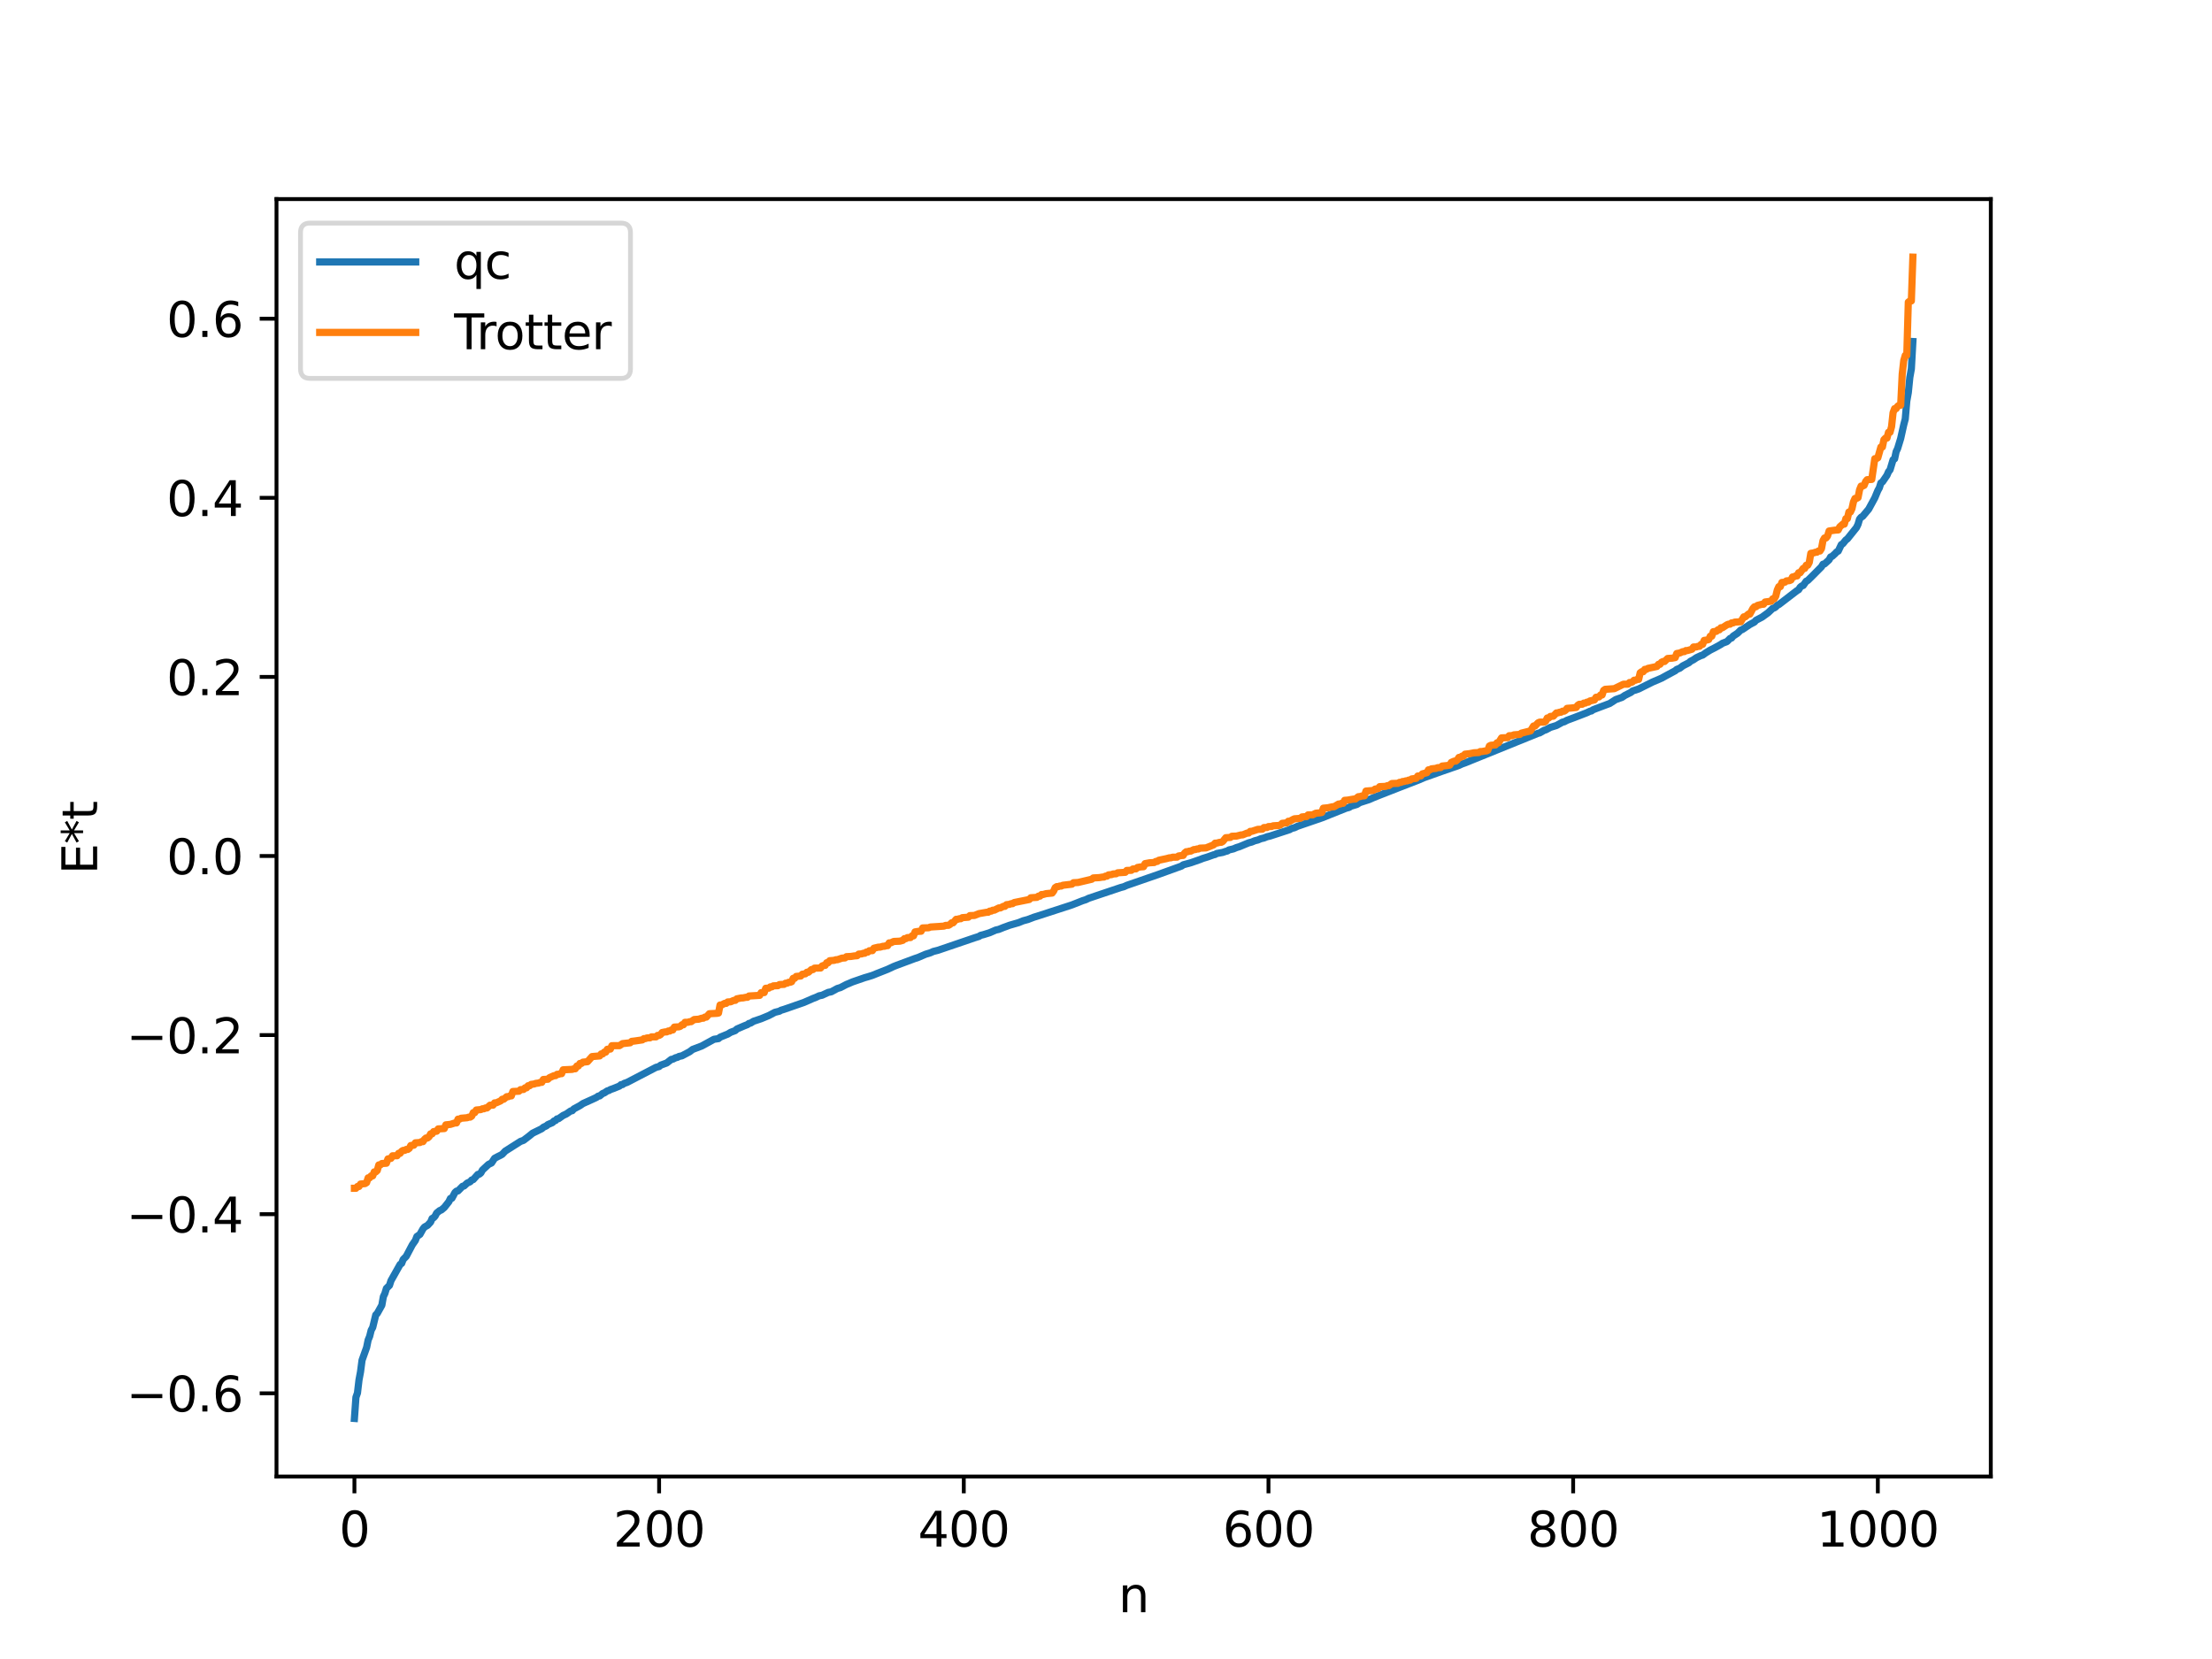 <?xml version="1.0" encoding="utf-8" standalone="no"?>
<!DOCTYPE svg PUBLIC "-//W3C//DTD SVG 1.1//EN"
  "http://www.w3.org/Graphics/SVG/1.1/DTD/svg11.dtd">
<svg xmlns:xlink="http://www.w3.org/1999/xlink" width="460.8pt" height="345.6pt" viewBox="0 0 460.8 345.6" xmlns="http://www.w3.org/2000/svg" version="1.1">
 <defs>
  <style type="text/css">*{stroke-linejoin: round; stroke-linecap: butt}</style>
 </defs>
 <g id="figure_1">
  <g id="patch_1">
   <path d="M 0 345.6 
L 460.8 345.6 
L 460.8 0 
L 0 0 
z
" style="fill: #ffffff"/>
  </g>
  <g id="axes_1">
   <g id="patch_2">
    <path d="M 57.6 307.584 
L 414.72 307.584 
L 414.72 41.472 
L 57.6 41.472 
z
" style="fill: #ffffff"/>
   </g>
   <g id="matplotlib.axis_1">
    <g id="xtick_1">
     <g id="line2d_1">
      <defs>
       <path id="ma402e6941b" d="M 0 0 
L 0 3.5 
" style="stroke: #000000; stroke-width: 0.8"/>
      </defs>
      <g>
       <use xlink:href="#ma402e6941b" x="73.833" y="307.584" style="stroke: #000000; stroke-width: 0.8"/>
      </g>
     </g>
     <g id="text_1">
      <!-- 0 -->
      <g transform="translate(70.651 322.182) scale(0.1 -0.1)">
       <defs>
        <path id="DejaVuSans-30" d="M 2034 4250 
Q 1547 4250 1301 3770 
Q 1056 3291 1056 2328 
Q 1056 1369 1301 889 
Q 1547 409 2034 409 
Q 2525 409 2770 889 
Q 3016 1369 3016 2328 
Q 3016 3291 2770 3770 
Q 2525 4250 2034 4250 
z
M 2034 4750 
Q 2819 4750 3233 4129 
Q 3647 3509 3647 2328 
Q 3647 1150 3233 529 
Q 2819 -91 2034 -91 
Q 1250 -91 836 529 
Q 422 1150 422 2328 
Q 422 3509 836 4129 
Q 1250 4750 2034 4750 
z
" transform="scale(0.016)"/>
       </defs>
       <use xlink:href="#DejaVuSans-30"/>
      </g>
     </g>
    </g>
    <g id="xtick_2">
     <g id="line2d_2">
      <g>
       <use xlink:href="#ma402e6941b" x="137.304" y="307.584" style="stroke: #000000; stroke-width: 0.8"/>
      </g>
     </g>
     <g id="text_2">
      <!-- 200 -->
      <g transform="translate(127.76 322.182) scale(0.1 -0.1)">
       <defs>
        <path id="DejaVuSans-32" d="M 1228 531 
L 3431 531 
L 3431 0 
L 469 0 
L 469 531 
Q 828 903 1448 1529 
Q 2069 2156 2228 2338 
Q 2531 2678 2651 2914 
Q 2772 3150 2772 3378 
Q 2772 3750 2511 3984 
Q 2250 4219 1831 4219 
Q 1534 4219 1204 4116 
Q 875 4013 500 3803 
L 500 4441 
Q 881 4594 1212 4672 
Q 1544 4750 1819 4750 
Q 2544 4750 2975 4387 
Q 3406 4025 3406 3419 
Q 3406 3131 3298 2873 
Q 3191 2616 2906 2266 
Q 2828 2175 2409 1742 
Q 1991 1309 1228 531 
z
" transform="scale(0.016)"/>
       </defs>
       <use xlink:href="#DejaVuSans-32"/>
       <use xlink:href="#DejaVuSans-30" x="63.623"/>
       <use xlink:href="#DejaVuSans-30" x="127.246"/>
      </g>
     </g>
    </g>
    <g id="xtick_3">
     <g id="line2d_3">
      <g>
       <use xlink:href="#ma402e6941b" x="200.775" y="307.584" style="stroke: #000000; stroke-width: 0.8"/>
      </g>
     </g>
     <g id="text_3">
      <!-- 400 -->
      <g transform="translate(191.231 322.182) scale(0.1 -0.1)">
       <defs>
        <path id="DejaVuSans-34" d="M 2419 4116 
L 825 1625 
L 2419 1625 
L 2419 4116 
z
M 2253 4666 
L 3047 4666 
L 3047 1625 
L 3713 1625 
L 3713 1100 
L 3047 1100 
L 3047 0 
L 2419 0 
L 2419 1100 
L 313 1100 
L 313 1709 
L 2253 4666 
z
" transform="scale(0.016)"/>
       </defs>
       <use xlink:href="#DejaVuSans-34"/>
       <use xlink:href="#DejaVuSans-30" x="63.623"/>
       <use xlink:href="#DejaVuSans-30" x="127.246"/>
      </g>
     </g>
    </g>
    <g id="xtick_4">
     <g id="line2d_4">
      <g>
       <use xlink:href="#ma402e6941b" x="264.246" y="307.584" style="stroke: #000000; stroke-width: 0.8"/>
      </g>
     </g>
     <g id="text_4">
      <!-- 600 -->
      <g transform="translate(254.702 322.182) scale(0.1 -0.1)">
       <defs>
        <path id="DejaVuSans-36" d="M 2113 2584 
Q 1688 2584 1439 2293 
Q 1191 2003 1191 1497 
Q 1191 994 1439 701 
Q 1688 409 2113 409 
Q 2538 409 2786 701 
Q 3034 994 3034 1497 
Q 3034 2003 2786 2293 
Q 2538 2584 2113 2584 
z
M 3366 4563 
L 3366 3988 
Q 3128 4100 2886 4159 
Q 2644 4219 2406 4219 
Q 1781 4219 1451 3797 
Q 1122 3375 1075 2522 
Q 1259 2794 1537 2939 
Q 1816 3084 2150 3084 
Q 2853 3084 3261 2657 
Q 3669 2231 3669 1497 
Q 3669 778 3244 343 
Q 2819 -91 2113 -91 
Q 1303 -91 875 529 
Q 447 1150 447 2328 
Q 447 3434 972 4092 
Q 1497 4750 2381 4750 
Q 2619 4750 2861 4703 
Q 3103 4656 3366 4563 
z
" transform="scale(0.016)"/>
       </defs>
       <use xlink:href="#DejaVuSans-36"/>
       <use xlink:href="#DejaVuSans-30" x="63.623"/>
       <use xlink:href="#DejaVuSans-30" x="127.246"/>
      </g>
     </g>
    </g>
    <g id="xtick_5">
     <g id="line2d_5">
      <g>
       <use xlink:href="#ma402e6941b" x="327.717" y="307.584" style="stroke: #000000; stroke-width: 0.8"/>
      </g>
     </g>
     <g id="text_5">
      <!-- 800 -->
      <g transform="translate(318.173 322.182) scale(0.1 -0.1)">
       <defs>
        <path id="DejaVuSans-38" d="M 2034 2216 
Q 1584 2216 1326 1975 
Q 1069 1734 1069 1313 
Q 1069 891 1326 650 
Q 1584 409 2034 409 
Q 2484 409 2743 651 
Q 3003 894 3003 1313 
Q 3003 1734 2745 1975 
Q 2488 2216 2034 2216 
z
M 1403 2484 
Q 997 2584 770 2862 
Q 544 3141 544 3541 
Q 544 4100 942 4425 
Q 1341 4750 2034 4750 
Q 2731 4750 3128 4425 
Q 3525 4100 3525 3541 
Q 3525 3141 3298 2862 
Q 3072 2584 2669 2484 
Q 3125 2378 3379 2068 
Q 3634 1759 3634 1313 
Q 3634 634 3220 271 
Q 2806 -91 2034 -91 
Q 1263 -91 848 271 
Q 434 634 434 1313 
Q 434 1759 690 2068 
Q 947 2378 1403 2484 
z
M 1172 3481 
Q 1172 3119 1398 2916 
Q 1625 2713 2034 2713 
Q 2441 2713 2670 2916 
Q 2900 3119 2900 3481 
Q 2900 3844 2670 4047 
Q 2441 4250 2034 4250 
Q 1625 4250 1398 4047 
Q 1172 3844 1172 3481 
z
" transform="scale(0.016)"/>
       </defs>
       <use xlink:href="#DejaVuSans-38"/>
       <use xlink:href="#DejaVuSans-30" x="63.623"/>
       <use xlink:href="#DejaVuSans-30" x="127.246"/>
      </g>
     </g>
    </g>
    <g id="xtick_6">
     <g id="line2d_6">
      <g>
       <use xlink:href="#ma402e6941b" x="391.188" y="307.584" style="stroke: #000000; stroke-width: 0.8"/>
      </g>
     </g>
     <g id="text_6">
      <!-- 1000 -->
      <g transform="translate(378.463 322.182) scale(0.1 -0.1)">
       <defs>
        <path id="DejaVuSans-31" d="M 794 531 
L 1825 531 
L 1825 4091 
L 703 3866 
L 703 4441 
L 1819 4666 
L 2450 4666 
L 2450 531 
L 3481 531 
L 3481 0 
L 794 0 
L 794 531 
z
" transform="scale(0.016)"/>
       </defs>
       <use xlink:href="#DejaVuSans-31"/>
       <use xlink:href="#DejaVuSans-30" x="63.623"/>
       <use xlink:href="#DejaVuSans-30" x="127.246"/>
       <use xlink:href="#DejaVuSans-30" x="190.869"/>
      </g>
     </g>
    </g>
    <g id="text_7">
     <!-- n -->
     <g transform="translate(232.991 335.861) scale(0.1 -0.1)">
      <defs>
       <path id="DejaVuSans-6e" d="M 3513 2113 
L 3513 0 
L 2938 0 
L 2938 2094 
Q 2938 2591 2744 2837 
Q 2550 3084 2163 3084 
Q 1697 3084 1428 2787 
Q 1159 2491 1159 1978 
L 1159 0 
L 581 0 
L 581 3500 
L 1159 3500 
L 1159 2956 
Q 1366 3272 1645 3428 
Q 1925 3584 2291 3584 
Q 2894 3584 3203 3211 
Q 3513 2838 3513 2113 
z
" transform="scale(0.016)"/>
      </defs>
      <use xlink:href="#DejaVuSans-6e"/>
     </g>
    </g>
   </g>
   <g id="matplotlib.axis_2">
    <g id="ytick_1">
     <g id="line2d_7">
      <defs>
       <path id="maadad57248" d="M 0 0 
L -3.5 0 
" style="stroke: #000000; stroke-width: 0.8"/>
      </defs>
      <g>
       <use xlink:href="#maadad57248" x="57.6" y="290.244" style="stroke: #000000; stroke-width: 0.8"/>
      </g>
     </g>
     <g id="text_8">
      <!-- −0.6 -->
      <g transform="translate(26.317 294.043) scale(0.1 -0.1)">
       <defs>
        <path id="DejaVuSans-2212" d="M 678 2272 
L 4684 2272 
L 4684 1741 
L 678 1741 
L 678 2272 
z
" transform="scale(0.016)"/>
        <path id="DejaVuSans-2e" d="M 684 794 
L 1344 794 
L 1344 0 
L 684 0 
L 684 794 
z
" transform="scale(0.016)"/>
       </defs>
       <use xlink:href="#DejaVuSans-2212"/>
       <use xlink:href="#DejaVuSans-30" x="83.789"/>
       <use xlink:href="#DejaVuSans-2e" x="147.412"/>
       <use xlink:href="#DejaVuSans-36" x="179.199"/>
      </g>
     </g>
    </g>
    <g id="ytick_2">
     <g id="line2d_8">
      <g>
       <use xlink:href="#maadad57248" x="57.6" y="252.935" style="stroke: #000000; stroke-width: 0.8"/>
      </g>
     </g>
     <g id="text_9">
      <!-- −0.4 -->
      <g transform="translate(26.317 256.734) scale(0.1 -0.1)">
       <use xlink:href="#DejaVuSans-2212"/>
       <use xlink:href="#DejaVuSans-30" x="83.789"/>
       <use xlink:href="#DejaVuSans-2e" x="147.412"/>
       <use xlink:href="#DejaVuSans-34" x="179.199"/>
      </g>
     </g>
    </g>
    <g id="ytick_3">
     <g id="line2d_9">
      <g>
       <use xlink:href="#maadad57248" x="57.6" y="215.626" style="stroke: #000000; stroke-width: 0.8"/>
      </g>
     </g>
     <g id="text_10">
      <!-- −0.2 -->
      <g transform="translate(26.317 219.426) scale(0.1 -0.1)">
       <use xlink:href="#DejaVuSans-2212"/>
       <use xlink:href="#DejaVuSans-30" x="83.789"/>
       <use xlink:href="#DejaVuSans-2e" x="147.412"/>
       <use xlink:href="#DejaVuSans-32" x="179.199"/>
      </g>
     </g>
    </g>
    <g id="ytick_4">
     <g id="line2d_10">
      <g>
       <use xlink:href="#maadad57248" x="57.6" y="178.318" style="stroke: #000000; stroke-width: 0.8"/>
      </g>
     </g>
     <g id="text_11">
      <!-- 0.0 -->
      <g transform="translate(34.697 182.117) scale(0.1 -0.1)">
       <use xlink:href="#DejaVuSans-30"/>
       <use xlink:href="#DejaVuSans-2e" x="63.623"/>
       <use xlink:href="#DejaVuSans-30" x="95.41"/>
      </g>
     </g>
    </g>
    <g id="ytick_5">
     <g id="line2d_11">
      <g>
       <use xlink:href="#maadad57248" x="57.6" y="141.009" style="stroke: #000000; stroke-width: 0.8"/>
      </g>
     </g>
     <g id="text_12">
      <!-- 0.2 -->
      <g transform="translate(34.697 144.809) scale(0.1 -0.1)">
       <use xlink:href="#DejaVuSans-30"/>
       <use xlink:href="#DejaVuSans-2e" x="63.623"/>
       <use xlink:href="#DejaVuSans-32" x="95.41"/>
      </g>
     </g>
    </g>
    <g id="ytick_6">
     <g id="line2d_12">
      <g>
       <use xlink:href="#maadad57248" x="57.6" y="103.701" style="stroke: #000000; stroke-width: 0.8"/>
      </g>
     </g>
     <g id="text_13">
      <!-- 0.4 -->
      <g transform="translate(34.697 107.5) scale(0.1 -0.1)">
       <use xlink:href="#DejaVuSans-30"/>
       <use xlink:href="#DejaVuSans-2e" x="63.623"/>
       <use xlink:href="#DejaVuSans-34" x="95.41"/>
      </g>
     </g>
    </g>
    <g id="ytick_7">
     <g id="line2d_13">
      <g>
       <use xlink:href="#maadad57248" x="57.6" y="66.392" style="stroke: #000000; stroke-width: 0.8"/>
      </g>
     </g>
     <g id="text_14">
      <!-- 0.6 -->
      <g transform="translate(34.697 70.191) scale(0.1 -0.1)">
       <use xlink:href="#DejaVuSans-30"/>
       <use xlink:href="#DejaVuSans-2e" x="63.623"/>
       <use xlink:href="#DejaVuSans-36" x="95.41"/>
      </g>
     </g>
    </g>
    <g id="text_15">
     <!-- E*t -->
     <g transform="translate(20.238 182.148) rotate(-90) scale(0.1 -0.1)">
      <defs>
       <path id="DejaVuSans-45" d="M 628 4666 
L 3578 4666 
L 3578 4134 
L 1259 4134 
L 1259 2753 
L 3481 2753 
L 3481 2222 
L 1259 2222 
L 1259 531 
L 3634 531 
L 3634 0 
L 628 0 
L 628 4666 
z
" transform="scale(0.016)"/>
       <path id="DejaVuSans-2a" d="M 3009 3897 
L 1888 3291 
L 3009 2681 
L 2828 2375 
L 1778 3009 
L 1778 1831 
L 1422 1831 
L 1422 3009 
L 372 2375 
L 191 2681 
L 1313 3291 
L 191 3897 
L 372 4206 
L 1422 3572 
L 1422 4750 
L 1778 4750 
L 1778 3572 
L 2828 4206 
L 3009 3897 
z
" transform="scale(0.016)"/>
       <path id="DejaVuSans-74" d="M 1172 4494 
L 1172 3500 
L 2356 3500 
L 2356 3053 
L 1172 3053 
L 1172 1153 
Q 1172 725 1289 603 
Q 1406 481 1766 481 
L 2356 481 
L 2356 0 
L 1766 0 
Q 1100 0 847 248 
Q 594 497 594 1153 
L 594 3053 
L 172 3053 
L 172 3500 
L 594 3500 
L 594 4494 
L 1172 4494 
z
" transform="scale(0.016)"/>
      </defs>
      <use xlink:href="#DejaVuSans-45"/>
      <use xlink:href="#DejaVuSans-2a" x="63.184"/>
      <use xlink:href="#DejaVuSans-74" x="113.184"/>
     </g>
    </g>
   </g>
   <g id="line2d_14">
    <path d="M 73.833 295.488 
L 74.15 291.07 
L 74.467 290.183 
L 74.785 287.472 
L 75.102 285.79 
L 75.42 283.366 
L 76.372 280.703 
L 76.689 279.157 
L 77.006 278.385 
L 77.324 277.111 
L 77.641 276.535 
L 78.276 273.924 
L 78.593 273.602 
L 79.545 271.9 
L 79.862 270.11 
L 80.18 269.443 
L 80.497 268.394 
L 81.132 267.77 
L 81.449 266.787 
L 83.353 263.403 
L 83.671 263.187 
L 83.988 262.367 
L 84.623 261.72 
L 85.892 259.317 
L 86.527 258.411 
L 86.844 257.585 
L 87.479 257.144 
L 88.114 256.004 
L 88.431 255.615 
L 89.066 255.264 
L 89.7 254.582 
L 90.018 253.831 
L 90.335 253.677 
L 90.653 253.314 
L 90.97 252.694 
L 91.605 252.179 
L 91.922 252.072 
L 92.557 251.539 
L 93.509 250.332 
L 93.826 249.667 
L 94.143 249.617 
L 94.778 248.425 
L 95.096 248.134 
L 95.413 248.088 
L 96.365 247.121 
L 96.682 247.053 
L 97.317 246.461 
L 97.952 246.178 
L 98.269 245.807 
L 98.586 245.725 
L 99.539 244.657 
L 99.856 244.597 
L 100.173 244.342 
L 100.491 243.75 
L 101.76 242.573 
L 102.395 242.26 
L 103.029 241.301 
L 103.664 240.959 
L 104.299 240.646 
L 104.616 240.463 
L 105.251 239.797 
L 108.424 237.78 
L 109.059 237.552 
L 110.329 236.579 
L 110.963 236.061 
L 112.867 235.127 
L 113.185 234.835 
L 113.82 234.539 
L 114.137 234.269 
L 114.772 233.997 
L 115.089 233.862 
L 115.406 233.523 
L 115.724 233.43 
L 116.041 233.09 
L 116.358 233.041 
L 117.31 232.369 
L 117.945 232.077 
L 118.897 231.426 
L 119.215 231.377 
L 119.532 231.013 
L 120.801 230.33 
L 121.436 229.894 
L 123.34 229.037 
L 124.292 228.588 
L 124.61 228.348 
L 124.927 228.302 
L 125.562 227.783 
L 125.879 227.683 
L 126.514 227.249 
L 126.831 227.179 
L 127.148 226.983 
L 127.783 226.759 
L 128.735 226.374 
L 129.053 226.247 
L 129.37 225.955 
L 129.687 225.936 
L 130.005 225.7 
L 130.639 225.482 
L 136.669 222.345 
L 137.304 222.181 
L 137.621 221.9 
L 138.891 221.435 
L 139.843 220.692 
L 140.16 220.651 
L 140.795 220.325 
L 141.112 220.276 
L 141.429 220.082 
L 142.064 219.944 
L 143.651 219.101 
L 144.286 218.616 
L 146.19 217.895 
L 148.729 216.503 
L 149.681 216.361 
L 149.998 216.075 
L 151.267 215.554 
L 151.585 215.433 
L 152.22 215.044 
L 153.172 214.693 
L 153.489 214.373 
L 155.076 213.689 
L 155.71 213.443 
L 156.028 213.199 
L 156.345 213.139 
L 156.98 212.748 
L 158.567 212.216 
L 160.153 211.558 
L 161.423 210.886 
L 162.375 210.648 
L 162.692 210.457 
L 163.327 210.265 
L 167.453 208.834 
L 169.357 208 
L 169.991 207.759 
L 170.626 207.453 
L 171.261 207.324 
L 172.53 206.732 
L 173.165 206.61 
L 174.434 205.921 
L 175.069 205.735 
L 176.339 205.075 
L 176.973 204.815 
L 177.608 204.542 
L 180.147 203.666 
L 180.781 203.485 
L 181.734 203.188 
L 182.686 202.802 
L 184.907 201.926 
L 186.177 201.333 
L 186.811 201.083 
L 190.62 199.666 
L 191.254 199.459 
L 192.841 198.778 
L 193.793 198.49 
L 194.428 198.205 
L 195.38 197.966 
L 202.996 195.371 
L 203.948 195.071 
L 204.266 194.855 
L 204.9 194.698 
L 205.535 194.499 
L 206.17 194.299 
L 207.439 193.748 
L 208.074 193.606 
L 209.026 193.218 
L 209.661 192.99 
L 210.296 192.751 
L 212.2 192.201 
L 213.152 191.812 
L 214.104 191.558 
L 215.373 191.072 
L 216.008 190.88 
L 223.307 188.508 
L 225.529 187.63 
L 226.163 187.432 
L 226.798 187.125 
L 233.462 184.888 
L 234.097 184.723 
L 234.732 184.433 
L 235.367 184.217 
L 241.396 182.13 
L 246.157 180.407 
L 246.474 180.16 
L 248.061 179.729 
L 249.965 179.066 
L 250.6 178.815 
L 251.552 178.524 
L 252.821 178.069 
L 253.139 178.003 
L 253.456 177.803 
L 254.725 177.57 
L 255.36 177.348 
L 255.677 177.283 
L 255.995 177.06 
L 256.947 176.838 
L 257.581 176.565 
L 258.216 176.372 
L 260.12 175.578 
L 260.755 175.413 
L 261.39 175.148 
L 262.024 174.989 
L 262.659 174.72 
L 263.294 174.573 
L 263.929 174.314 
L 264.563 174.168 
L 268.689 172.817 
L 269.006 172.599 
L 269.641 172.438 
L 270.276 172.134 
L 275.353 170.388 
L 280.431 168.36 
L 281.066 168.192 
L 281.383 167.964 
L 282.653 167.584 
L 283.287 167.19 
L 285.191 166.576 
L 286.143 166.155 
L 287.413 165.65 
L 291.856 163.91 
L 295.664 162.438 
L 296.616 162.018 
L 300.424 160.663 
L 303.915 159.451 
L 304.55 159.151 
L 305.185 158.929 
L 320.418 152.751 
L 320.735 152.68 
L 321.687 152.131 
L 322.005 152.048 
L 322.957 151.533 
L 324.226 151.14 
L 325.178 150.618 
L 325.496 150.427 
L 325.813 150.381 
L 326.448 150.045 
L 328.034 149.455 
L 330.573 148.475 
L 331.208 148.165 
L 331.525 148.106 
L 331.843 147.868 
L 332.477 147.618 
L 335.334 146.546 
L 336.603 145.727 
L 337.872 145.286 
L 338.507 144.858 
L 339.777 144.217 
L 340.094 143.94 
L 341.363 143.524 
L 344.22 142.097 
L 346.124 141.281 
L 347.076 140.754 
L 348.98 139.732 
L 349.297 139.452 
L 349.932 139.201 
L 350.567 138.708 
L 351.836 138.056 
L 352.153 137.761 
L 352.788 137.433 
L 353.423 136.997 
L 354.375 136.554 
L 354.692 136.473 
L 355.327 136.009 
L 356.279 135.424 
L 357.231 134.941 
L 358.5 134.239 
L 358.818 134.01 
L 359.77 133.647 
L 360.405 133.001 
L 360.722 132.915 
L 361.039 132.52 
L 361.991 131.883 
L 362.626 131.254 
L 362.943 131.156 
L 364.53 130.091 
L 365.482 129.587 
L 365.8 129.218 
L 367.069 128.554 
L 368.339 127.632 
L 369.291 126.734 
L 369.608 126.645 
L 369.925 126.428 
L 370.243 126.069 
L 370.56 125.949 
L 374.368 123.026 
L 374.686 122.85 
L 375.003 122.339 
L 375.32 122.071 
L 375.638 121.966 
L 376.272 121.072 
L 376.59 120.925 
L 377.542 119.989 
L 379.446 118.072 
L 379.763 117.535 
L 380.081 117.479 
L 380.715 116.911 
L 381.033 116.617 
L 381.35 116.025 
L 381.667 115.897 
L 382.302 115.316 
L 382.62 114.965 
L 382.937 114.807 
L 383.572 113.46 
L 383.889 113.273 
L 384.524 112.492 
L 384.841 112.267 
L 386.745 109.89 
L 387.062 109.223 
L 387.38 108.134 
L 387.697 107.752 
L 388.015 107.576 
L 389.284 106.06 
L 390.553 103.72 
L 391.188 102.191 
L 391.505 101.625 
L 391.823 100.599 
L 392.14 100.406 
L 393.092 99.013 
L 393.41 98.272 
L 393.727 97.885 
L 394.362 95.779 
L 394.679 95.587 
L 394.996 94.099 
L 395.314 93.422 
L 395.948 91.34 
L 396.583 88.487 
L 396.9 87.285 
L 397.218 83.549 
L 397.535 81.777 
L 397.853 78.612 
L 398.17 76.842 
L 398.487 71.15 
L 398.487 71.15 
" clip-path="url(#pb566f9f1d1)" style="fill: none; stroke: #1f77b4; stroke-width: 1.5; stroke-linecap: square"/>
   </g>
   <g id="line2d_15">
    <path d="M 73.833 247.544 
L 74.15 247.544 
L 74.467 247.17 
L 74.785 247.17 
L 75.102 246.659 
L 76.054 246.562 
L 76.372 246.363 
L 76.689 245.368 
L 77.006 245.368 
L 77.324 244.956 
L 77.641 244.956 
L 77.958 244.13 
L 78.276 244.13 
L 78.593 243.833 
L 78.91 242.675 
L 79.228 242.675 
L 79.545 242.385 
L 80.497 242.323 
L 80.815 241.42 
L 81.449 241.309 
L 81.767 240.773 
L 82.719 240.76 
L 83.036 240.259 
L 83.353 240.259 
L 83.671 239.824 
L 83.988 239.648 
L 84.305 239.648 
L 84.623 239.453 
L 84.94 239.453 
L 85.258 239.227 
L 85.575 238.632 
L 86.21 238.566 
L 86.527 238.071 
L 87.479 238.008 
L 87.796 237.824 
L 88.114 237.824 
L 88.431 237.342 
L 88.748 237.066 
L 89.066 237.066 
L 89.383 236.805 
L 89.7 236.206 
L 90.018 236.206 
L 90.335 235.73 
L 90.97 235.655 
L 91.287 235.173 
L 92.557 235.098 
L 92.874 234.326 
L 93.826 234.229 
L 94.778 233.927 
L 95.096 233.927 
L 95.413 233.14 
L 95.73 233.14 
L 96.048 232.953 
L 97.317 232.843 
L 97.634 232.716 
L 97.952 232.716 
L 98.269 232.503 
L 98.586 231.786 
L 98.904 231.786 
L 99.221 231.236 
L 100.173 231.147 
L 100.491 230.981 
L 100.808 230.981 
L 101.125 230.812 
L 101.443 230.812 
L 102.077 230.231 
L 102.712 230.222 
L 103.029 229.751 
L 103.347 229.751 
L 104.299 229.331 
L 104.616 228.991 
L 104.934 228.991 
L 105.568 228.459 
L 105.886 228.459 
L 106.203 228.294 
L 106.52 228.294 
L 106.838 227.379 
L 108.107 227.319 
L 108.424 226.994 
L 109.059 226.952 
L 109.377 226.616 
L 109.694 226.616 
L 110.011 226.182 
L 110.329 226.182 
L 110.646 225.898 
L 111.281 225.813 
L 111.598 225.692 
L 112.233 225.613 
L 112.55 225.471 
L 112.867 225.471 
L 113.185 224.874 
L 114.137 224.827 
L 114.454 224.507 
L 115.406 224.079 
L 115.724 224.079 
L 116.041 223.805 
L 116.358 223.805 
L 116.676 223.663 
L 116.993 223.663 
L 117.31 222.863 
L 119.215 222.767 
L 119.532 222.644 
L 119.849 222.644 
L 120.167 222.073 
L 120.484 222.073 
L 120.801 221.54 
L 121.119 221.54 
L 121.436 221.27 
L 122.388 221.169 
L 123.34 220.103 
L 124.927 219.968 
L 125.244 219.551 
L 125.562 219.551 
L 125.879 219.175 
L 126.196 219.175 
L 126.514 218.581 
L 127.148 218.543 
L 127.466 217.838 
L 129.053 217.826 
L 129.687 217.404 
L 131.274 217.232 
L 131.591 216.933 
L 132.226 216.86 
L 133.813 216.628 
L 134.13 216.368 
L 134.448 216.368 
L 134.765 216.221 
L 135.4 216.201 
L 135.717 215.998 
L 136.669 215.995 
L 136.986 215.693 
L 137.304 215.693 
L 137.621 215.516 
L 137.939 215.093 
L 138.573 214.962 
L 138.891 214.962 
L 139.208 214.782 
L 139.525 214.782 
L 139.843 214.559 
L 140.16 214.559 
L 140.477 213.96 
L 141.429 213.91 
L 141.747 213.791 
L 142.064 213.475 
L 142.381 213.475 
L 142.699 212.963 
L 143.334 212.962 
L 143.651 212.836 
L 143.968 212.836 
L 144.603 212.389 
L 145.555 212.318 
L 146.19 212.113 
L 146.507 212.113 
L 146.824 211.884 
L 147.142 211.884 
L 147.777 211.179 
L 149.363 211.094 
L 149.681 211.036 
L 149.998 209.363 
L 150.315 209.363 
L 150.95 209.024 
L 151.267 209.024 
L 151.585 208.728 
L 152.22 208.691 
L 152.854 208.396 
L 153.172 208.396 
L 153.489 208.078 
L 154.441 207.889 
L 154.758 207.889 
L 155.393 207.756 
L 155.71 207.756 
L 156.028 207.487 
L 158.249 207.352 
L 158.567 206.781 
L 159.201 206.773 
L 159.519 205.874 
L 160.153 205.849 
L 160.471 205.583 
L 160.788 205.58 
L 161.105 205.372 
L 162.058 205.331 
L 162.375 205.103 
L 163.327 205.059 
L 163.644 204.821 
L 163.962 204.821 
L 164.279 204.633 
L 164.596 204.633 
L 164.914 204.512 
L 165.231 203.802 
L 165.548 203.802 
L 165.866 203.407 
L 166.818 203.321 
L 167.135 202.949 
L 167.77 202.866 
L 168.087 202.54 
L 168.405 202.54 
L 169.039 201.977 
L 169.357 201.977 
L 169.674 201.68 
L 170.943 201.656 
L 171.261 201.231 
L 171.578 201.109 
L 171.896 201.109 
L 172.213 200.557 
L 172.53 200.557 
L 172.848 200.133 
L 173.8 200.053 
L 174.117 199.93 
L 174.434 199.93 
L 175.386 199.599 
L 176.021 199.553 
L 176.339 199.292 
L 177.291 199.244 
L 177.925 199.142 
L 178.56 199.087 
L 178.877 198.76 
L 179.512 198.711 
L 179.829 198.58 
L 180.147 198.58 
L 180.464 198.34 
L 180.781 198.34 
L 181.099 198.055 
L 181.734 198.034 
L 182.051 197.53 
L 183.003 197.305 
L 183.32 197.305 
L 183.955 197.129 
L 184.272 197.129 
L 184.59 196.998 
L 184.907 196.998 
L 185.224 196.423 
L 185.542 196.423 
L 186.177 196.123 
L 187.446 196.065 
L 188.081 195.889 
L 188.398 195.539 
L 188.715 195.539 
L 189.033 195.32 
L 189.667 195.311 
L 189.985 194.96 
L 190.302 194.96 
L 190.62 194.13 
L 191.254 194.03 
L 191.889 193.989 
L 192.206 193.306 
L 193.476 193.267 
L 193.793 193.116 
L 195.38 193.015 
L 196.649 192.927 
L 196.967 192.777 
L 197.601 192.755 
L 197.919 192.573 
L 198.236 192.24 
L 198.553 192.24 
L 199.188 191.507 
L 199.505 191.507 
L 199.823 191.388 
L 200.14 191.388 
L 200.458 191.169 
L 201.727 191.068 
L 202.044 190.74 
L 202.996 190.703 
L 203.948 190.323 
L 205.535 190.043 
L 205.853 190.043 
L 206.17 189.807 
L 206.487 189.807 
L 206.805 189.612 
L 207.122 189.612 
L 208.074 189.14 
L 208.391 189.14 
L 209.026 188.804 
L 209.343 188.804 
L 209.661 188.466 
L 210.296 188.393 
L 210.613 188.251 
L 210.93 188.251 
L 211.248 188.021 
L 214.421 187.381 
L 214.739 187.018 
L 216.008 186.935 
L 216.325 186.683 
L 216.643 186.683 
L 216.96 186.348 
L 217.277 186.348 
L 217.912 186.167 
L 219.181 186.041 
L 219.499 185.611 
L 219.816 184.912 
L 220.134 184.703 
L 220.451 184.703 
L 220.768 184.578 
L 221.086 184.578 
L 221.403 184.414 
L 223.307 184.188 
L 223.624 183.886 
L 224.577 183.836 
L 227.433 183.161 
L 227.75 182.893 
L 229.02 182.82 
L 229.654 182.715 
L 229.972 182.705 
L 230.289 182.517 
L 230.606 182.517 
L 230.924 182.255 
L 231.558 182.195 
L 231.876 182.064 
L 232.51 182.022 
L 232.828 181.822 
L 234.415 181.718 
L 234.732 181.327 
L 235.684 181.3 
L 236.001 181.023 
L 236.636 181.004 
L 236.953 180.712 
L 237.588 180.597 
L 238.223 180.55 
L 238.54 179.907 
L 239.492 179.732 
L 240.444 179.678 
L 240.762 179.455 
L 241.079 179.455 
L 241.396 179.206 
L 242.983 178.87 
L 243.618 178.698 
L 243.935 178.698 
L 244.253 178.575 
L 245.205 178.559 
L 245.522 178.313 
L 246.157 178.217 
L 246.474 178.198 
L 246.791 177.685 
L 247.109 177.431 
L 247.426 177.431 
L 247.743 177.302 
L 248.061 177.302 
L 248.696 176.985 
L 249.013 176.985 
L 249.33 176.86 
L 249.648 176.86 
L 249.965 176.685 
L 251.234 176.633 
L 252.821 175.998 
L 253.139 175.64 
L 253.456 175.64 
L 254.091 175.47 
L 254.408 175.47 
L 254.725 175.295 
L 255.36 174.511 
L 256.312 174.452 
L 256.629 174.206 
L 257.581 174.175 
L 258.534 173.929 
L 258.851 173.929 
L 259.803 173.539 
L 260.12 173.539 
L 260.438 173.188 
L 260.755 173.188 
L 262.024 172.772 
L 262.977 172.738 
L 263.294 172.395 
L 263.929 172.393 
L 264.246 172.187 
L 264.881 172.183 
L 265.198 172.034 
L 266.467 171.954 
L 266.785 171.819 
L 267.102 171.512 
L 268.054 171.42 
L 268.372 171.083 
L 268.689 171.083 
L 269.324 170.731 
L 269.641 170.574 
L 270.593 170.503 
L 270.91 170.462 
L 271.228 170.182 
L 272.18 170.101 
L 272.497 169.756 
L 273.449 169.741 
L 274.084 169.413 
L 275.036 169.315 
L 275.353 169.25 
L 275.671 168.361 
L 276.623 168.271 
L 277.575 168.062 
L 277.892 168.062 
L 278.844 167.497 
L 279.162 167.497 
L 279.479 167.343 
L 279.796 167.343 
L 280.114 166.724 
L 280.748 166.678 
L 281.383 166.565 
L 282.018 166.459 
L 282.335 166.459 
L 282.97 165.967 
L 283.287 165.967 
L 283.605 165.833 
L 284.239 165.782 
L 284.557 164.793 
L 285.826 164.689 
L 286.143 164.619 
L 286.461 164.381 
L 287.096 164.275 
L 287.413 163.873 
L 288.682 163.814 
L 289 163.663 
L 289.317 163.663 
L 289.952 163.221 
L 291.221 163.176 
L 291.539 162.98 
L 291.856 162.98 
L 292.173 162.807 
L 292.491 162.807 
L 292.808 162.671 
L 293.125 162.671 
L 293.443 162.515 
L 293.76 162.515 
L 294.077 162.267 
L 295.029 162.136 
L 295.347 161.657 
L 295.981 161.635 
L 296.299 161.211 
L 297.251 160.964 
L 297.568 160.373 
L 297.886 160.373 
L 298.203 160.164 
L 299.155 160.064 
L 299.472 159.918 
L 300.107 159.897 
L 300.424 159.583 
L 301.377 159.488 
L 302.011 159.389 
L 302.329 158.824 
L 302.963 158.544 
L 303.281 158.544 
L 303.598 158.282 
L 303.915 157.789 
L 304.233 157.789 
L 304.55 157.523 
L 304.867 157.523 
L 305.185 157.108 
L 306.137 157.002 
L 307.089 156.818 
L 308.041 156.766 
L 308.358 156.564 
L 308.676 156.564 
L 309.31 156.448 
L 309.628 156.432 
L 309.945 156.294 
L 310.262 155.414 
L 310.58 155.253 
L 311.532 155.18 
L 311.849 154.74 
L 312.167 154.74 
L 312.801 153.713 
L 314.071 153.662 
L 314.388 153.264 
L 315.023 153.256 
L 315.34 153.086 
L 316.61 152.99 
L 316.927 152.728 
L 318.831 152.255 
L 319.466 151.239 
L 319.783 151.239 
L 320.418 150.572 
L 320.735 150.435 
L 321.687 150.422 
L 322.005 150.224 
L 322.322 149.573 
L 322.639 149.573 
L 322.957 149.247 
L 323.591 149.192 
L 324.226 148.515 
L 324.543 148.515 
L 324.861 148.364 
L 325.178 148.364 
L 325.496 148.154 
L 325.813 148.154 
L 326.13 147.969 
L 326.448 147.561 
L 327.4 147.486 
L 328.352 147.382 
L 328.669 146.927 
L 328.986 146.721 
L 329.621 146.703 
L 329.939 146.468 
L 330.256 146.468 
L 330.573 146.276 
L 330.891 146.276 
L 331.208 146.025 
L 332.16 145.807 
L 332.477 145.256 
L 333.112 145.178 
L 333.429 144.776 
L 333.747 144.776 
L 334.064 143.825 
L 334.381 143.599 
L 336.286 143.463 
L 338.19 142.533 
L 339.142 142.522 
L 339.459 142.181 
L 339.777 142.181 
L 340.094 142.041 
L 340.411 141.701 
L 340.729 141.701 
L 341.046 141.53 
L 341.363 141.53 
L 341.681 140.158 
L 341.998 139.928 
L 342.315 139.928 
L 342.633 139.446 
L 342.95 139.446 
L 343.267 139.241 
L 345.172 138.833 
L 345.489 138.39 
L 345.806 138.39 
L 346.124 137.956 
L 346.441 137.805 
L 346.758 137.805 
L 347.393 137.176 
L 348.345 137.107 
L 348.98 136.989 
L 349.297 136.137 
L 349.932 136.028 
L 350.567 135.74 
L 350.884 135.74 
L 351.201 135.521 
L 351.519 135.521 
L 352.471 135.243 
L 352.788 134.779 
L 353.423 134.768 
L 353.74 134.633 
L 354.058 134.633 
L 354.375 134.233 
L 354.692 134.233 
L 355.01 133.405 
L 355.644 133.319 
L 355.962 133.221 
L 356.279 132.528 
L 356.596 132.528 
L 356.914 131.59 
L 357.548 131.522 
L 357.866 131.202 
L 358.183 131.202 
L 358.5 130.77 
L 358.818 130.77 
L 359.77 130.153 
L 360.087 130.025 
L 360.405 130.025 
L 360.722 129.759 
L 361.039 129.759 
L 361.357 129.598 
L 362.626 129.52 
L 363.261 128.497 
L 363.578 128.497 
L 364.213 127.93 
L 364.53 127.93 
L 365.165 126.749 
L 365.482 126.402 
L 365.8 126.402 
L 366.117 126.12 
L 367.069 125.873 
L 367.386 125.873 
L 367.704 125.409 
L 368.973 125.24 
L 369.291 124.742 
L 369.608 124.742 
L 369.925 124.194 
L 370.243 122.913 
L 370.56 122.208 
L 370.877 122.208 
L 371.195 121.335 
L 371.829 121.279 
L 372.147 121.011 
L 372.781 120.953 
L 373.099 120.81 
L 373.416 120.19 
L 373.734 120.159 
L 374.051 119.972 
L 374.368 119.972 
L 374.686 119.314 
L 375.003 119.314 
L 375.638 118.411 
L 375.955 118.411 
L 376.272 117.748 
L 376.59 117.748 
L 376.907 117.153 
L 377.224 115.27 
L 377.859 115.17 
L 378.177 115.035 
L 378.494 115.035 
L 378.811 114.787 
L 379.129 114.787 
L 379.446 114.291 
L 379.763 112.616 
L 380.081 112.068 
L 380.398 112.068 
L 380.715 111.656 
L 381.033 110.619 
L 381.667 110.526 
L 382.302 110.437 
L 382.937 110.395 
L 383.254 109.749 
L 383.889 109.193 
L 384.206 109.193 
L 384.524 108.044 
L 384.841 108.044 
L 385.158 106.664 
L 385.476 106.664 
L 385.793 105.981 
L 386.11 104.547 
L 386.428 103.834 
L 386.745 103.834 
L 387.062 103.663 
L 387.38 102.033 
L 387.697 101.26 
L 388.015 101.26 
L 388.332 101.108 
L 388.649 100.307 
L 388.967 99.927 
L 389.919 99.87 
L 390.553 95.551 
L 390.871 95.551 
L 391.188 95.367 
L 391.823 93.118 
L 392.14 93.118 
L 392.458 91.596 
L 392.775 91.265 
L 393.092 91.265 
L 393.41 90.051 
L 393.727 90.051 
L 394.044 88.888 
L 394.362 85.966 
L 394.679 85.128 
L 394.996 85.128 
L 395.314 84.624 
L 395.631 84.414 
L 395.948 84.414 
L 396.266 77.937 
L 396.583 75.105 
L 396.9 74.029 
L 397.218 74.029 
L 397.535 62.939 
L 397.853 62.693 
L 398.17 62.693 
L 398.487 53.568 
L 398.487 53.568 
" clip-path="url(#pb566f9f1d1)" style="fill: none; stroke: #ff7f0e; stroke-width: 1.5; stroke-linecap: square"/>
   </g>
   <g id="patch_3">
    <path d="M 57.6 307.584 
L 57.6 41.472 
" style="fill: none; stroke: #000000; stroke-width: 0.8; stroke-linejoin: miter; stroke-linecap: square"/>
   </g>
   <g id="patch_4">
    <path d="M 414.72 307.584 
L 414.72 41.472 
" style="fill: none; stroke: #000000; stroke-width: 0.8; stroke-linejoin: miter; stroke-linecap: square"/>
   </g>
   <g id="patch_5">
    <path d="M 57.6 307.584 
L 414.72 307.584 
" style="fill: none; stroke: #000000; stroke-width: 0.8; stroke-linejoin: miter; stroke-linecap: square"/>
   </g>
   <g id="patch_6">
    <path d="M 57.6 41.472 
L 414.72 41.472 
" style="fill: none; stroke: #000000; stroke-width: 0.8; stroke-linejoin: miter; stroke-linecap: square"/>
   </g>
   <g id="legend_1">
    <g id="patch_7">
     <path d="M 64.6 78.828 
L 129.342 78.828 
Q 131.342 78.828 131.342 76.828 
L 131.342 48.472 
Q 131.342 46.472 129.342 46.472 
L 64.6 46.472 
Q 62.6 46.472 62.6 48.472 
L 62.6 76.828 
Q 62.6 78.828 64.6 78.828 
z
" style="fill: #ffffff; opacity: 0.8; stroke: #cccccc; stroke-linejoin: miter"/>
    </g>
    <g id="line2d_16">
     <path d="M 66.6 54.57 
L 76.6 54.57 
L 86.6 54.57 
" style="fill: none; stroke: #1f77b4; stroke-width: 1.5; stroke-linecap: square"/>
    </g>
    <g id="text_16">
     <!-- qc -->
     <g transform="translate(94.6 58.07) scale(0.1 -0.1)">
      <defs>
       <path id="DejaVuSans-71" d="M 947 1747 
Q 947 1113 1208 752 
Q 1469 391 1925 391 
Q 2381 391 2643 752 
Q 2906 1113 2906 1747 
Q 2906 2381 2643 2742 
Q 2381 3103 1925 3103 
Q 1469 3103 1208 2742 
Q 947 2381 947 1747 
z
M 2906 525 
Q 2725 213 2448 61 
Q 2172 -91 1784 -91 
Q 1150 -91 751 415 
Q 353 922 353 1747 
Q 353 2572 751 3078 
Q 1150 3584 1784 3584 
Q 2172 3584 2448 3432 
Q 2725 3281 2906 2969 
L 2906 3500 
L 3481 3500 
L 3481 -1331 
L 2906 -1331 
L 2906 525 
z
" transform="scale(0.016)"/>
       <path id="DejaVuSans-63" d="M 3122 3366 
L 3122 2828 
Q 2878 2963 2633 3030 
Q 2388 3097 2138 3097 
Q 1578 3097 1268 2742 
Q 959 2388 959 1747 
Q 959 1106 1268 751 
Q 1578 397 2138 397 
Q 2388 397 2633 464 
Q 2878 531 3122 666 
L 3122 134 
Q 2881 22 2623 -34 
Q 2366 -91 2075 -91 
Q 1284 -91 818 406 
Q 353 903 353 1747 
Q 353 2603 823 3093 
Q 1294 3584 2113 3584 
Q 2378 3584 2631 3529 
Q 2884 3475 3122 3366 
z
" transform="scale(0.016)"/>
      </defs>
      <use xlink:href="#DejaVuSans-71"/>
      <use xlink:href="#DejaVuSans-63" x="63.477"/>
     </g>
    </g>
    <g id="line2d_17">
     <path d="M 66.6 69.249 
L 76.6 69.249 
L 86.6 69.249 
" style="fill: none; stroke: #ff7f0e; stroke-width: 1.5; stroke-linecap: square"/>
    </g>
    <g id="text_17">
     <!-- Trotter -->
     <g transform="translate(94.6 72.749) scale(0.1 -0.1)">
      <defs>
       <path id="DejaVuSans-54" d="M -19 4666 
L 3928 4666 
L 3928 4134 
L 2272 4134 
L 2272 0 
L 1638 0 
L 1638 4134 
L -19 4134 
L -19 4666 
z
" transform="scale(0.016)"/>
       <path id="DejaVuSans-72" d="M 2631 2963 
Q 2534 3019 2420 3045 
Q 2306 3072 2169 3072 
Q 1681 3072 1420 2755 
Q 1159 2438 1159 1844 
L 1159 0 
L 581 0 
L 581 3500 
L 1159 3500 
L 1159 2956 
Q 1341 3275 1631 3429 
Q 1922 3584 2338 3584 
Q 2397 3584 2469 3576 
Q 2541 3569 2628 3553 
L 2631 2963 
z
" transform="scale(0.016)"/>
       <path id="DejaVuSans-6f" d="M 1959 3097 
Q 1497 3097 1228 2736 
Q 959 2375 959 1747 
Q 959 1119 1226 758 
Q 1494 397 1959 397 
Q 2419 397 2687 759 
Q 2956 1122 2956 1747 
Q 2956 2369 2687 2733 
Q 2419 3097 1959 3097 
z
M 1959 3584 
Q 2709 3584 3137 3096 
Q 3566 2609 3566 1747 
Q 3566 888 3137 398 
Q 2709 -91 1959 -91 
Q 1206 -91 779 398 
Q 353 888 353 1747 
Q 353 2609 779 3096 
Q 1206 3584 1959 3584 
z
" transform="scale(0.016)"/>
       <path id="DejaVuSans-65" d="M 3597 1894 
L 3597 1613 
L 953 1613 
Q 991 1019 1311 708 
Q 1631 397 2203 397 
Q 2534 397 2845 478 
Q 3156 559 3463 722 
L 3463 178 
Q 3153 47 2828 -22 
Q 2503 -91 2169 -91 
Q 1331 -91 842 396 
Q 353 884 353 1716 
Q 353 2575 817 3079 
Q 1281 3584 2069 3584 
Q 2775 3584 3186 3129 
Q 3597 2675 3597 1894 
z
M 3022 2063 
Q 3016 2534 2758 2815 
Q 2500 3097 2075 3097 
Q 1594 3097 1305 2825 
Q 1016 2553 972 2059 
L 3022 2063 
z
" transform="scale(0.016)"/>
      </defs>
      <use xlink:href="#DejaVuSans-54"/>
      <use xlink:href="#DejaVuSans-72" x="46.334"/>
      <use xlink:href="#DejaVuSans-6f" x="85.197"/>
      <use xlink:href="#DejaVuSans-74" x="146.379"/>
      <use xlink:href="#DejaVuSans-74" x="185.588"/>
      <use xlink:href="#DejaVuSans-65" x="224.797"/>
      <use xlink:href="#DejaVuSans-72" x="286.32"/>
     </g>
    </g>
   </g>
  </g>
 </g>
 <defs>
  <clipPath id="pb566f9f1d1">
   <rect x="57.6" y="41.472" width="357.12" height="266.112"/>
  </clipPath>
 </defs>
</svg>
